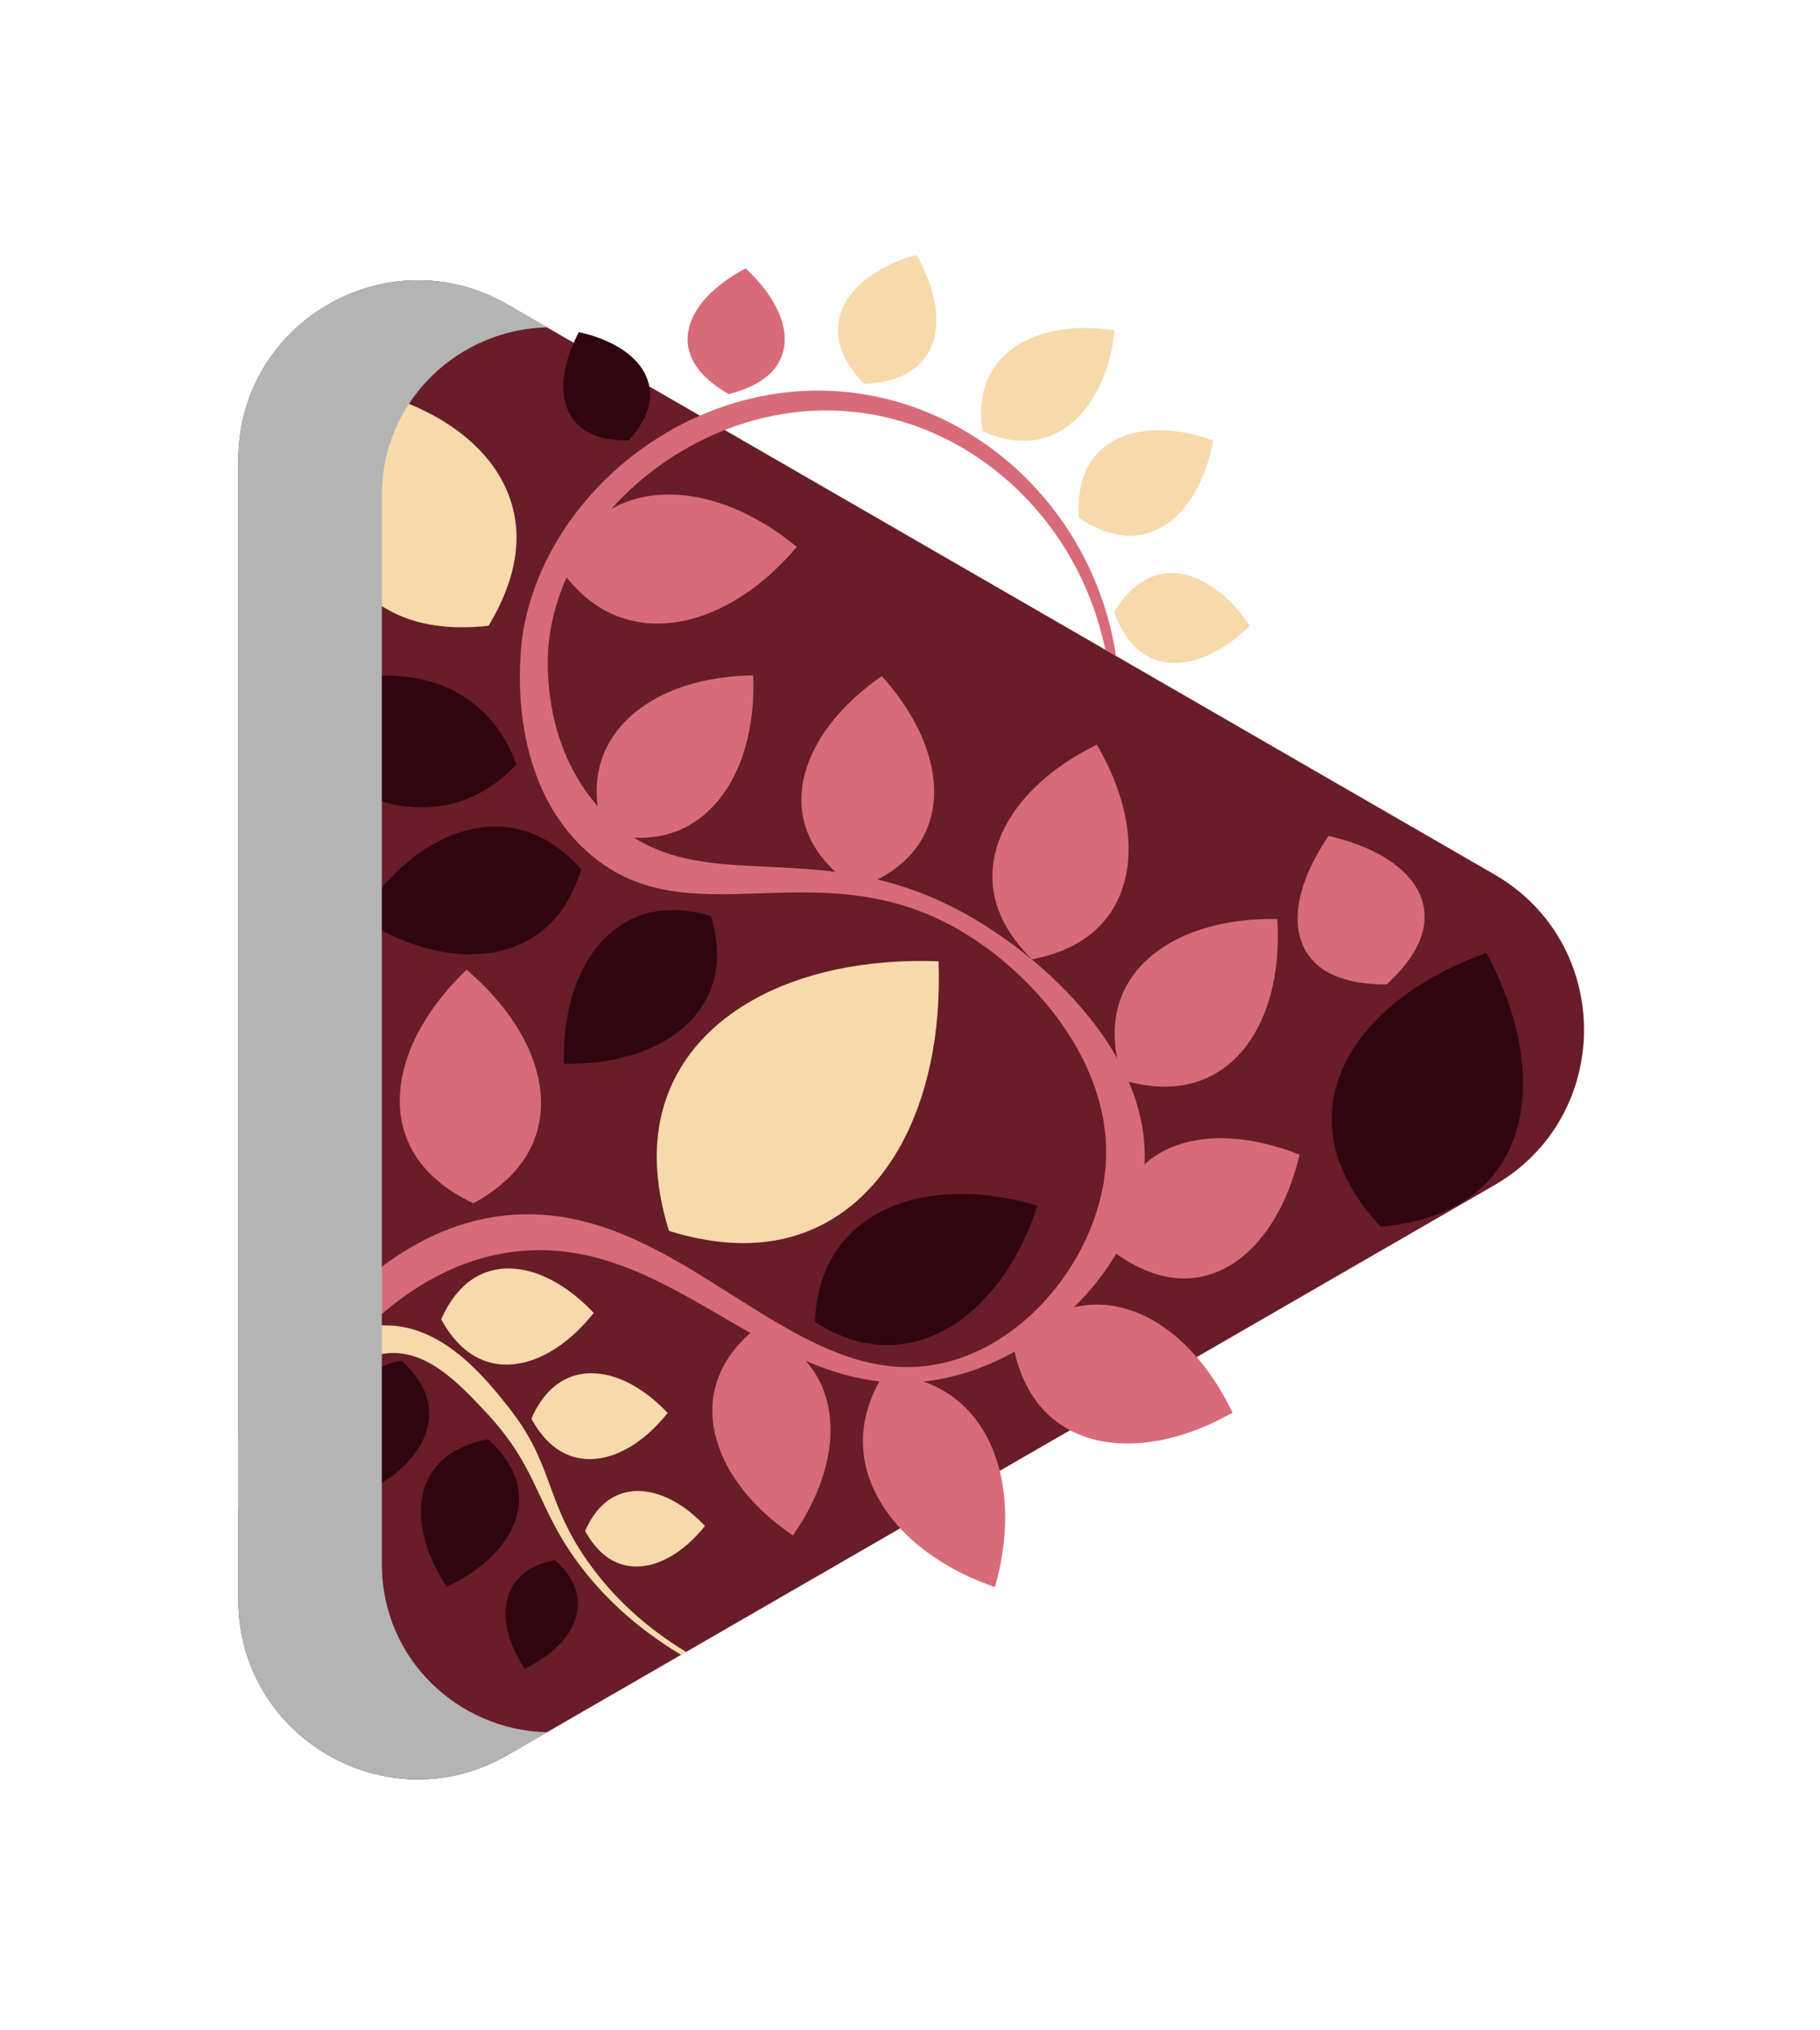 <svg width="78" height="87" viewBox="0 0 78 87" fill="none" xmlns="http://www.w3.org/2000/svg">
    <g filter="url(#filter0_d_355_785)">
        <path d="M64.043 46.787L42.896 58.996L29.406 66.784L29.188 66.91L21.749 71.205C16.624 74.165 10.215 70.466 10.215 64.545V15.71C10.215 9.79 16.623 6.091 21.749 9.05L29.994 13.81L31.062 14.427L42.896 21.259L47.372 23.843L47.831 24.109L64.042 33.468C69.168 36.427 69.168 43.828 64.043 46.787Z" fill="#681D29"/>
        <path d="M33.439 49.112C32.47 49.311 30.88 49.432 28.67 48.744C27.981 46.535 28.103 44.944 28.303 43.976C29.202 39.619 33.938 36.964 40.224 37.191C40.45 43.476 37.796 48.213 33.439 49.112Z" fill="#F7DAAB"/>
        <path d="M37.749 53.63C37.117 53.593 36.122 53.409 34.925 52.647C34.984 51.23 35.402 50.308 35.733 49.767C37.223 47.335 40.682 46.526 44.461 47.669C43.24 51.423 40.598 53.798 37.749 53.63Z" fill="#2F050F"/>
        <path d="M50.235 50.748C49.683 50.674 48.808 50.438 47.723 49.639C47.688 48.292 47.995 47.44 48.249 46.946C49.395 44.718 52.349 44.157 55.697 45.477C54.866 48.979 52.717 51.081 50.235 50.748Z" fill="#D86B79"/>
        <path d="M62.831 47.409C62.183 47.84 61.046 48.4 59.169 48.562C57.889 47.179 57.426 46 57.236 45.245C56.385 41.847 58.97 38.533 63.707 36.827C66.064 41.275 65.747 45.467 62.831 47.409Z" fill="#2F050F"/>
        <path d="M50.937 42.454C50.371 42.581 49.438 42.668 48.128 42.286C47.69 40.994 47.736 40.058 47.839 39.487C48.301 36.918 51.044 35.31 54.741 35.381C54.971 39.072 53.484 41.882 50.937 42.454Z" fill="#D86B79"/>
        <path d="M46.811 35.975C46.364 36.347 45.571 36.852 44.229 37.107C43.254 36.152 42.873 35.293 42.706 34.736C41.956 32.226 43.676 29.537 47.007 27.912C48.881 31.109 48.825 34.301 46.811 35.975Z" fill="#D86B79"/>
        <path d="M39.06 32.587C38.688 33.009 38 33.612 36.728 34.071C35.595 33.332 35.066 32.586 34.8 32.089C33.608 29.851 34.812 27.041 37.791 24.97C40.213 27.672 40.736 30.684 39.06 32.587Z" fill="#D86B79"/>
        <path d="M28.527 31.768C27.988 31.905 27.102 32.014 25.87 31.689C25.481 30.475 25.546 29.584 25.654 29.039C26.145 26.585 28.778 24.981 32.28 24.942C32.42 28.441 30.952 31.152 28.527 31.768Z" fill="#D86B79"/>
        <path d="M26.116 22.255C25.575 21.991 24.768 21.467 23.994 20.356C24.556 19.125 25.255 18.462 25.739 18.106C27.922 16.498 31.247 17.045 34.148 19.434C31.724 22.307 28.553 23.443 26.116 22.255Z" fill="#D86B79"/>
        <path d="M44.549 56.218C44.172 55.758 43.66 54.944 43.409 53.577C44.397 52.598 45.281 52.223 45.855 52.062C48.437 51.335 51.184 53.123 52.825 56.534C49.529 58.394 46.252 58.291 44.549 56.218Z" fill="#D86B79"/>
        <path d="M36.987 57.548C37.015 56.946 37.174 56.002 37.872 54.871C39.198 54.945 40.064 55.354 40.573 55.676C42.865 57.124 43.663 60.425 42.64 64.007C39.117 62.799 36.865 60.256 36.987 57.548Z" fill="#D86B79"/>
        <path d="M30.802 54.983C30.997 54.484 31.407 53.731 32.346 52.955C33.501 53.343 34.153 53.9 34.513 54.295C36.135 56.075 35.907 59.041 33.983 61.794C31.201 59.913 29.926 57.225 30.802 54.983Z" fill="#D86B79"/>
        <path d="M22.52 45.589C22.192 46.105 21.559 46.865 20.287 47.562C18.976 46.941 18.3 46.219 17.943 45.722C16.336 43.491 17.17 40.263 19.996 37.554C22.973 40.093 23.994 43.267 22.52 45.589Z" fill="#D86B79"/>
        <path d="M16.035 48.154C15.992 48.696 15.814 49.552 15.119 50.603C13.86 50.606 13.047 50.285 12.571 50.023C10.43 48.843 9.76 45.922 10.833 42.654C14.153 43.554 16.226 45.718 16.035 48.154Z" fill="#2F050F"/>
        <path d="M15.572 55.009C15.852 54.78 16.352 54.47 17.212 54.31C17.864 54.892 18.131 55.417 18.252 55.757C18.796 57.291 17.75 58.94 15.638 59.942C14.352 57.991 14.312 56.037 15.572 55.009Z" fill="#2F050F"/>
        <path d="M19.076 58.459C19.391 58.202 19.951 57.854 20.917 57.675C21.649 58.329 21.948 58.917 22.085 59.3C22.696 61.021 21.521 62.873 19.15 63.997C17.705 61.806 17.661 59.614 19.076 58.459Z" fill="#2F050F"/>
        <path d="M22.432 63.428C22.663 63.239 23.077 62.982 23.787 62.851C24.326 63.332 24.547 63.765 24.647 64.046C25.097 65.314 24.232 66.676 22.487 67.504C21.424 65.892 21.39 64.278 22.432 63.428Z" fill="#2F050F"/>
        <path d="M26.106 62.782C25.839 62.61 25.444 62.276 25.076 61.601C25.385 60.897 25.751 60.531 26.003 60.338C27.137 59.466 28.8 59.892 30.212 61.386C28.931 62.991 27.309 63.556 26.106 62.782Z" fill="#F7DAAB"/>
        <path d="M23.944 58.134C23.64 57.938 23.19 57.559 22.773 56.79C23.124 55.989 23.54 55.574 23.827 55.353C25.117 54.362 27.009 54.847 28.614 56.545C27.157 58.372 25.312 59.013 23.944 58.134Z" fill="#F7DAAB"/>
        <path d="M27.796 13.407C27.716 13.728 27.515 14.237 26.948 14.869C26.099 14.89 25.582 14.712 25.286 14.565C23.954 13.899 23.778 12.181 24.808 10.23C26.96 10.713 28.154 11.962 27.796 13.407Z" fill="#2F050F"/>
        <path d="M32.934 12.071C32.664 12.311 32.164 12.651 31.235 12.888C30.402 12.415 30.009 11.956 29.812 11.652C28.925 10.285 29.789 8.647 31.958 7.5C33.748 9.178 34.149 10.986 32.934 12.071Z" fill="#D86B79"/>
        <path d="M38.908 11.983C38.578 12.174 37.996 12.415 37.028 12.446C36.357 11.748 36.108 11.17 36.004 10.802C35.537 9.146 36.844 7.617 39.275 6.915C40.528 9.114 40.398 11.122 38.908 11.983Z" fill="#F7DAAB"/>
        <path d="M44.129 14.881C43.703 14.916 43.015 14.886 42.114 14.477C41.958 13.501 42.11 12.83 42.256 12.428C42.913 10.62 45.102 9.735 47.773 10.158C47.477 12.845 46.046 14.724 44.129 14.881Z" fill="#F7DAAB"/>
        <path d="M48.139 18.943C47.729 18.903 47.074 18.751 46.243 18.186C46.17 17.184 46.368 16.541 46.539 16.166C47.309 14.477 49.473 13.979 51.997 14.87C51.502 17.501 49.986 19.124 48.139 18.943Z" fill="#F7DAAB"/>
        <path d="M48.711 23.785C48.439 23.539 48.05 23.082 47.749 22.227C48.214 21.45 48.687 21.079 49.003 20.893C50.425 20.053 52.226 20.827 53.567 22.815C51.856 24.494 49.936 24.892 48.711 23.785Z" fill="#F7DAAB"/>
        <path d="M60.878 36.22C60.716 36.655 60.348 37.341 59.425 38.185C58.175 38.19 57.439 37.933 57.025 37.724C55.163 36.782 55.149 34.44 56.941 31.818C60.035 32.534 61.611 34.266 60.878 36.22Z" fill="#D86B79"/>
        <path d="M20.22 54.037C19.88 53.818 19.377 53.394 18.909 52.534C19.303 51.638 19.768 51.173 20.089 50.926C21.533 49.816 23.65 50.358 25.447 52.259C23.816 54.303 21.751 55.022 20.22 54.037Z" fill="#F7DAAB"/>
        <path d="M27.899 35.095C28.422 34.979 29.28 34.9 30.466 35.251C30.824 36.435 30.748 37.294 30.634 37.817C30.123 40.173 27.553 41.646 24.169 41.579C24.085 38.194 25.545 35.618 27.899 35.095Z" fill="#2F050F"/>
        <path d="M22.666 31.663C23.211 31.854 24.038 32.267 24.908 33.248C24.526 34.502 23.946 35.222 23.531 35.624C21.662 37.429 18.449 37.29 15.41 35.322C17.352 32.267 20.215 30.801 22.666 31.663Z" fill="#2F050F"/>
        <path d="M20.486 26.298C20.972 26.717 21.657 27.466 22.133 28.763C21.179 29.761 20.253 30.175 19.64 30.365C16.883 31.219 13.578 29.671 11.266 26.5C14.651 24.514 18.299 24.414 20.486 26.298Z" fill="#2F050F"/>
        <path d="M22.131 19.265C22.098 20.025 21.887 21.244 20.937 22.814C19.113 23.02 17.918 22.702 17.214 22.413C14.048 21.113 12.92 17.158 14.296 12.442C19.155 13.166 22.276 15.845 22.131 19.265Z" fill="#F7DAAB"/>
        <path d="M49.033 46.184C48.671 50.212 44.888 54.001 40.773 54.994C33.382 56.778 29.069 48.566 21.777 49.671C18.797 50.123 14.555 52.248 10.215 60.683C10.215 59.704 10.215 58.726 10.215 57.747C14.344 50.6 18.324 48.519 21.411 48.111C29.228 47.078 34.125 56.401 40.958 54.259C44.452 53.164 47.102 49.488 47.381 46C47.726 41.686 44.421 37.925 41.508 36.089C35.152 32.082 29.49 36.497 25.081 32.418C21.478 29.084 22.354 23.446 22.42 23.058C23.097 19.081 26.077 15.52 29.993 13.81C31.862 12.993 33.946 12.598 36.093 12.781C41.951 13.279 46.891 17.954 47.831 24.11L47.371 23.844C46.183 18.111 41.47 13.933 36.093 13.607C34.344 13.501 32.632 13.81 31.061 14.427C27.038 16.011 23.941 19.628 23.521 23.518C23.468 24.008 23.111 27.896 25.815 30.767C29.666 34.857 34.674 31.523 41.232 35.08C44.723 36.974 49.475 41.265 49.033 46.184Z" fill="#D86B79"/>
        <path d="M29.406 66.784L29.188 66.91C27.082 65.644 25.786 64.272 24.99 63.253C22.969 60.666 23.166 59.02 20.861 56.554C19.695 55.306 18.331 53.847 16.639 53.985C15.211 54.1 14.199 55.3 12.601 57.196C11.468 58.541 10.703 59.791 10.215 60.683C10.215 59.674 10.215 58.664 10.215 57.655C10.375 57.346 10.614 56.926 10.949 56.462C11.331 55.934 13.567 52.838 16.455 52.792C18.973 52.751 20.8 55.049 21.777 56.279C23.743 58.752 23.34 60.274 25.173 62.886C26.563 64.868 28.247 66.084 29.406 66.784Z" fill="#F7DAAB"/>
        <g style="mix-blend-mode:multiply">
            <path d="M23.445 70.225L21.749 71.204C16.624 74.164 10.215 70.465 10.215 64.544V15.71C10.215 9.79 16.623 6.091 21.749 9.05L23.445 10.029C19.735 10.1 16.364 13.088 16.364 17.245V63.01C16.364 67.166 19.735 70.154 23.445 70.225Z" fill="#B4B4B4"/>
        </g>
    </g>
    <defs>
        <filter id="filter0_d_355_785" x="0.215" y="0.915" width="77.672" height="85.331" filterUnits="userSpaceOnUse" color-interpolation-filters="sRGB">
            <feFlood flood-opacity="0" result="BackgroundImageFix"/>
            <feColorMatrix in="SourceAlpha" type="matrix" values="0 0 0 0 0 0 0 0 0 0 0 0 0 0 0 0 0 0 127 0" result="hardAlpha"/>
            <feOffset dy="4"/>
            <feGaussianBlur stdDeviation="5"/>
            <feComposite in2="hardAlpha" operator="out"/>
            <feColorMatrix type="matrix" values="0 0 0 0 0.969 0 0 0 0 0.855 0 0 0 0 0.671 0 0 0 0.5 0"/>
            <feBlend mode="normal" in2="BackgroundImageFix" result="effect1_dropShadow_355_785"/>
            <feBlend mode="normal" in="SourceGraphic" in2="effect1_dropShadow_355_785" result="shape"/>
        </filter>
    </defs>
</svg>
